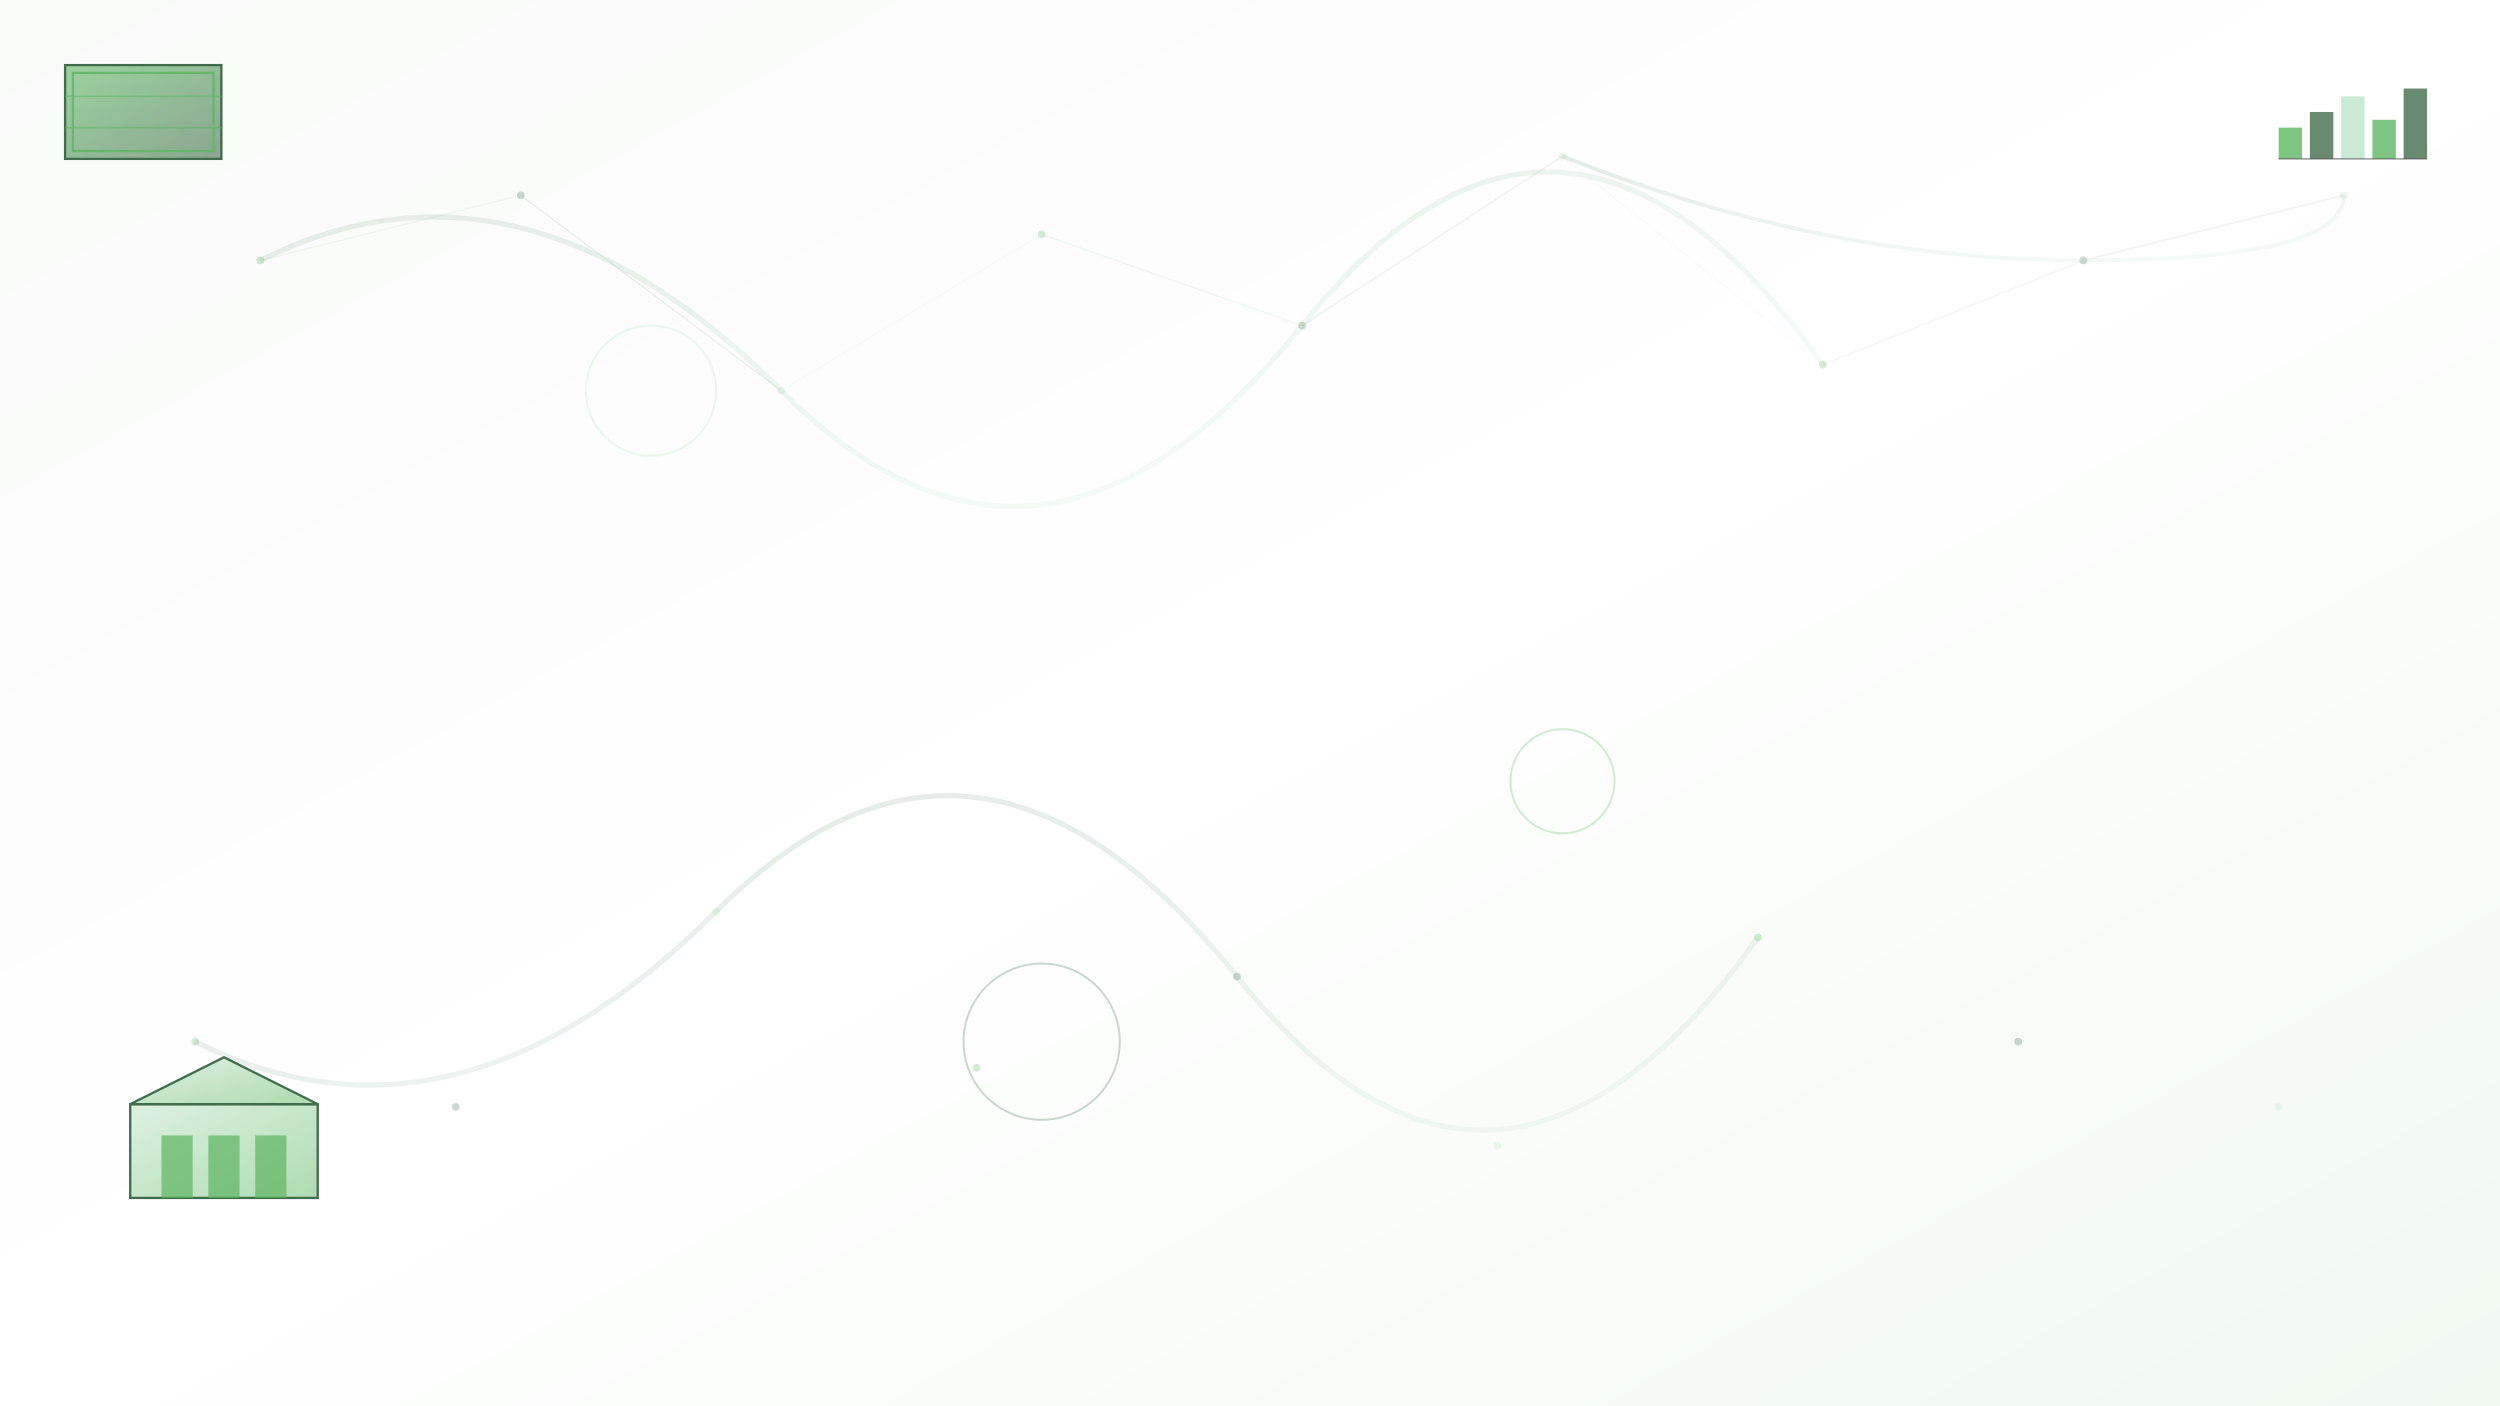 <svg xmlns="http://www.w3.org/2000/svg" viewBox="0 0 1920 1080" preserveAspectRatio="xMidYMid slice">
  <rect x="0" y="0" width="1920" height="1080" fill="#808080" stroke="none"/>
  <defs>
    <!-- Gradientes -->
    <linearGradient id="bgGradient" x1="0%" y1="0%" x2="100%" y2="100%">
      <stop offset="0%" style="stop-color:#f8faf8;stop-opacity:1" />
      <stop offset="50%" style="stop-color:#ffffff;stop-opacity:1" />
      <stop offset="100%" style="stop-color:#f0f8f0;stop-opacity:1" />
    </linearGradient>
    
    <linearGradient id="truckGradient" x1="0%" y1="0%" x2="100%" y2="100%">
      <stop offset="0%" style="stop-color:#4caf50;stop-opacity:0.6" />
      <stop offset="100%" style="stop-color:#2e5d3a;stop-opacity:0.6" />
    </linearGradient>
    
    <linearGradient id="warehouseGradient" x1="0%" y1="0%" x2="100%" y2="100%">
      <stop offset="0%" style="stop-color:#b6e2c1;stop-opacity:0.5" />
      <stop offset="100%" style="stop-color:#4caf50;stop-opacity:0.5" />
    </linearGradient>
    
    <linearGradient id="routeGradient" x1="0%" y1="0%" x2="100%" y2="100%">
      <stop offset="0%" style="stop-color:#2e5d3a;stop-opacity:0.4" />
      <stop offset="100%" style="stop-color:#b6e2c1;stop-opacity:0.4" />
    </linearGradient>
  </defs>
  
  <!-- Fondo principal -->
  <rect width="1920" height="1080" fill="url(#bgGradient)"/>
  
  <!-- Patrón de puntos de conexión -->
  <g opacity="0.4">
    <!-- Puntos de red -->
    <circle cx="200" cy="200" r="3" fill="#4caf50" opacity="0.6"/>
    <circle cx="400" cy="150" r="3" fill="#2e5d3a" opacity="0.6"/>
    <circle cx="600" cy="300" r="3" fill="#b6e2c1" opacity="0.6"/>
    <circle cx="800" cy="180" r="3" fill="#4caf50" opacity="0.6"/>
    <circle cx="1000" cy="250" r="3" fill="#2e5d3a" opacity="0.6"/>
    <circle cx="1200" cy="120" r="3" fill="#b6e2c1" opacity="0.6"/>
    <circle cx="1400" cy="280" r="3" fill="#4caf50" opacity="0.6"/>
    <circle cx="1600" cy="200" r="3" fill="#2e5d3a" opacity="0.6"/>
    <circle cx="1800" cy="150" r="3" fill="#b6e2c1" opacity="0.6"/>
    
    <!-- Puntos inferiores -->
    <circle cx="150" cy="800" r="3" fill="#4caf50" opacity="0.6"/>
    <circle cx="350" cy="850" r="3" fill="#2e5d3a" opacity="0.6"/>
    <circle cx="550" cy="700" r="3" fill="#b6e2c1" opacity="0.6"/>
    <circle cx="750" cy="820" r="3" fill="#4caf50" opacity="0.6"/>
    <circle cx="950" cy="750" r="3" fill="#2e5d3a" opacity="0.6"/>
    <circle cx="1150" cy="880" r="3" fill="#b6e2c1" opacity="0.6"/>
    <circle cx="1350" cy="720" r="3" fill="#4caf50" opacity="0.6"/>
    <circle cx="1550" cy="800" r="3" fill="#2e5d3a" opacity="0.6"/>
    <circle cx="1750" cy="850" r="3" fill="#b6e2c1" opacity="0.6"/>
    
    <!-- Conexiones sutiles -->
    <line x1="200" y1="200" x2="400" y2="150" stroke="#4caf50" stroke-width="1" opacity="0.2"/>
    <line x1="400" y1="150" x2="600" y2="300" stroke="#2e5d3a" stroke-width="1" opacity="0.2"/>
    <line x1="600" y1="300" x2="800" y2="180" stroke="#b6e2c1" stroke-width="1" opacity="0.2"/>
    <line x1="800" y1="180" x2="1000" y2="250" stroke="#4caf50" stroke-width="1" opacity="0.2"/>
    <line x1="1000" y1="250" x2="1200" y2="120" stroke="#2e5d3a" stroke-width="1" opacity="0.2"/>
    <line x1="1200" y1="120" x2="1400" y2="280" stroke="#b6e2c1" stroke-width="1" opacity="0.2"/>
    <line x1="1400" y1="280" x2="1600" y2="200" stroke="#4caf50" stroke-width="1" opacity="0.2"/>
    <line x1="1600" y1="200" x2="1800" y2="150" stroke="#2e5d3a" stroke-width="1" opacity="0.2"/>
  </g>
  
  <!-- Elementos de logística estilizados -->
  <g opacity="0.9">
    <!-- Almacén (reubicado en esquina inferior izquierda) -->
    <g transform="translate(100, 800) scale(1.2)">
      <rect x="0" y="40" width="120" height="60" fill="url(#warehouseGradient)" stroke="#2e5d3a" stroke-width="1.5"/>
      <polygon points="0,40 60,10 120,40" fill="url(#warehouseGradient)" stroke="#2e5d3a" stroke-width="1.5"/>
      <rect x="20" y="60" width="20" height="40" fill="#4caf50" opacity="0.7"/>
      <rect x="50" y="60" width="20" height="40" fill="#4caf50" opacity="0.7"/>
      <rect x="80" y="60" width="20" height="40" fill="#4caf50" opacity="0.7"/>
    </g>
    
    <!-- Contenedor (reubicado en esquina superior izquierda) -->
    <g transform="translate(50, 50) scale(1.2)">
      <rect x="0" y="0" width="100" height="60" fill="url(#truckGradient)" stroke="#2e5d3a" stroke-width="1.5"/>
      <rect x="5" y="5" width="90" height="50" fill="none" stroke="#4caf50" stroke-width="1.5" opacity="0.8"/>
      <line x1="0" y1="20" x2="100" y2="20" stroke="#4caf50" stroke-width="1" opacity="0.6"/>
      <line x1="0" y1="40" x2="100" y2="40" stroke="#4caf50" stroke-width="1" opacity="0.6"/>
    </g>
    
    <!-- Gráfico de barras (reubicado en esquina superior derecha) -->
    <g transform="translate(1750, 50) scale(1.2)">
      <rect x="0" y="40" width="15" height="20" fill="#4caf50" opacity="0.8"/>
      <rect x="20" y="30" width="15" height="30" fill="#2e5d3a" opacity="0.8"/>
      <rect x="40" y="20" width="15" height="40" fill="#b6e2c1" opacity="0.8"/>
      <rect x="60" y="35" width="15" height="25" fill="#4caf50" opacity="0.8"/>
      <rect x="80" y="15" width="15" height="45" fill="#2e5d3a" opacity="0.8"/>
      <line x1="0" y1="60" x2="95" y2="60" stroke="#222" stroke-width="1" opacity="0.5"/>
    </g>
  </g>
  
  <!-- Rutas de conexión -->
  <g opacity="0.3">
    <path d="M 200 200 Q 400 100 600 300 T 1000 250 T 1400 280" stroke="url(#routeGradient)" stroke-width="4" fill="none"/>
    <path d="M 150 800 Q 350 900 550 700 T 950 750 T 1350 720" stroke="url(#routeGradient)" stroke-width="4" fill="none"/>
    <path d="M 1200 120 Q 1400 200 1600 200 T 1800 150" stroke="url(#routeGradient)" stroke-width="3" fill="none"/>
  </g>
  
  <!-- Elementos flotantes sutiles -->
  <g opacity="0.25">
    <circle cx="500" cy="300" r="50" fill="none" stroke="#b6e2c1" stroke-width="1.5"/>
    <circle cx="1200" cy="600" r="40" fill="none" stroke="#4caf50" stroke-width="1.5"/>
    <circle cx="800" cy="800" r="60" fill="none" stroke="#2e5d3a" stroke-width="1.5"/>
  </g>
</svg> 